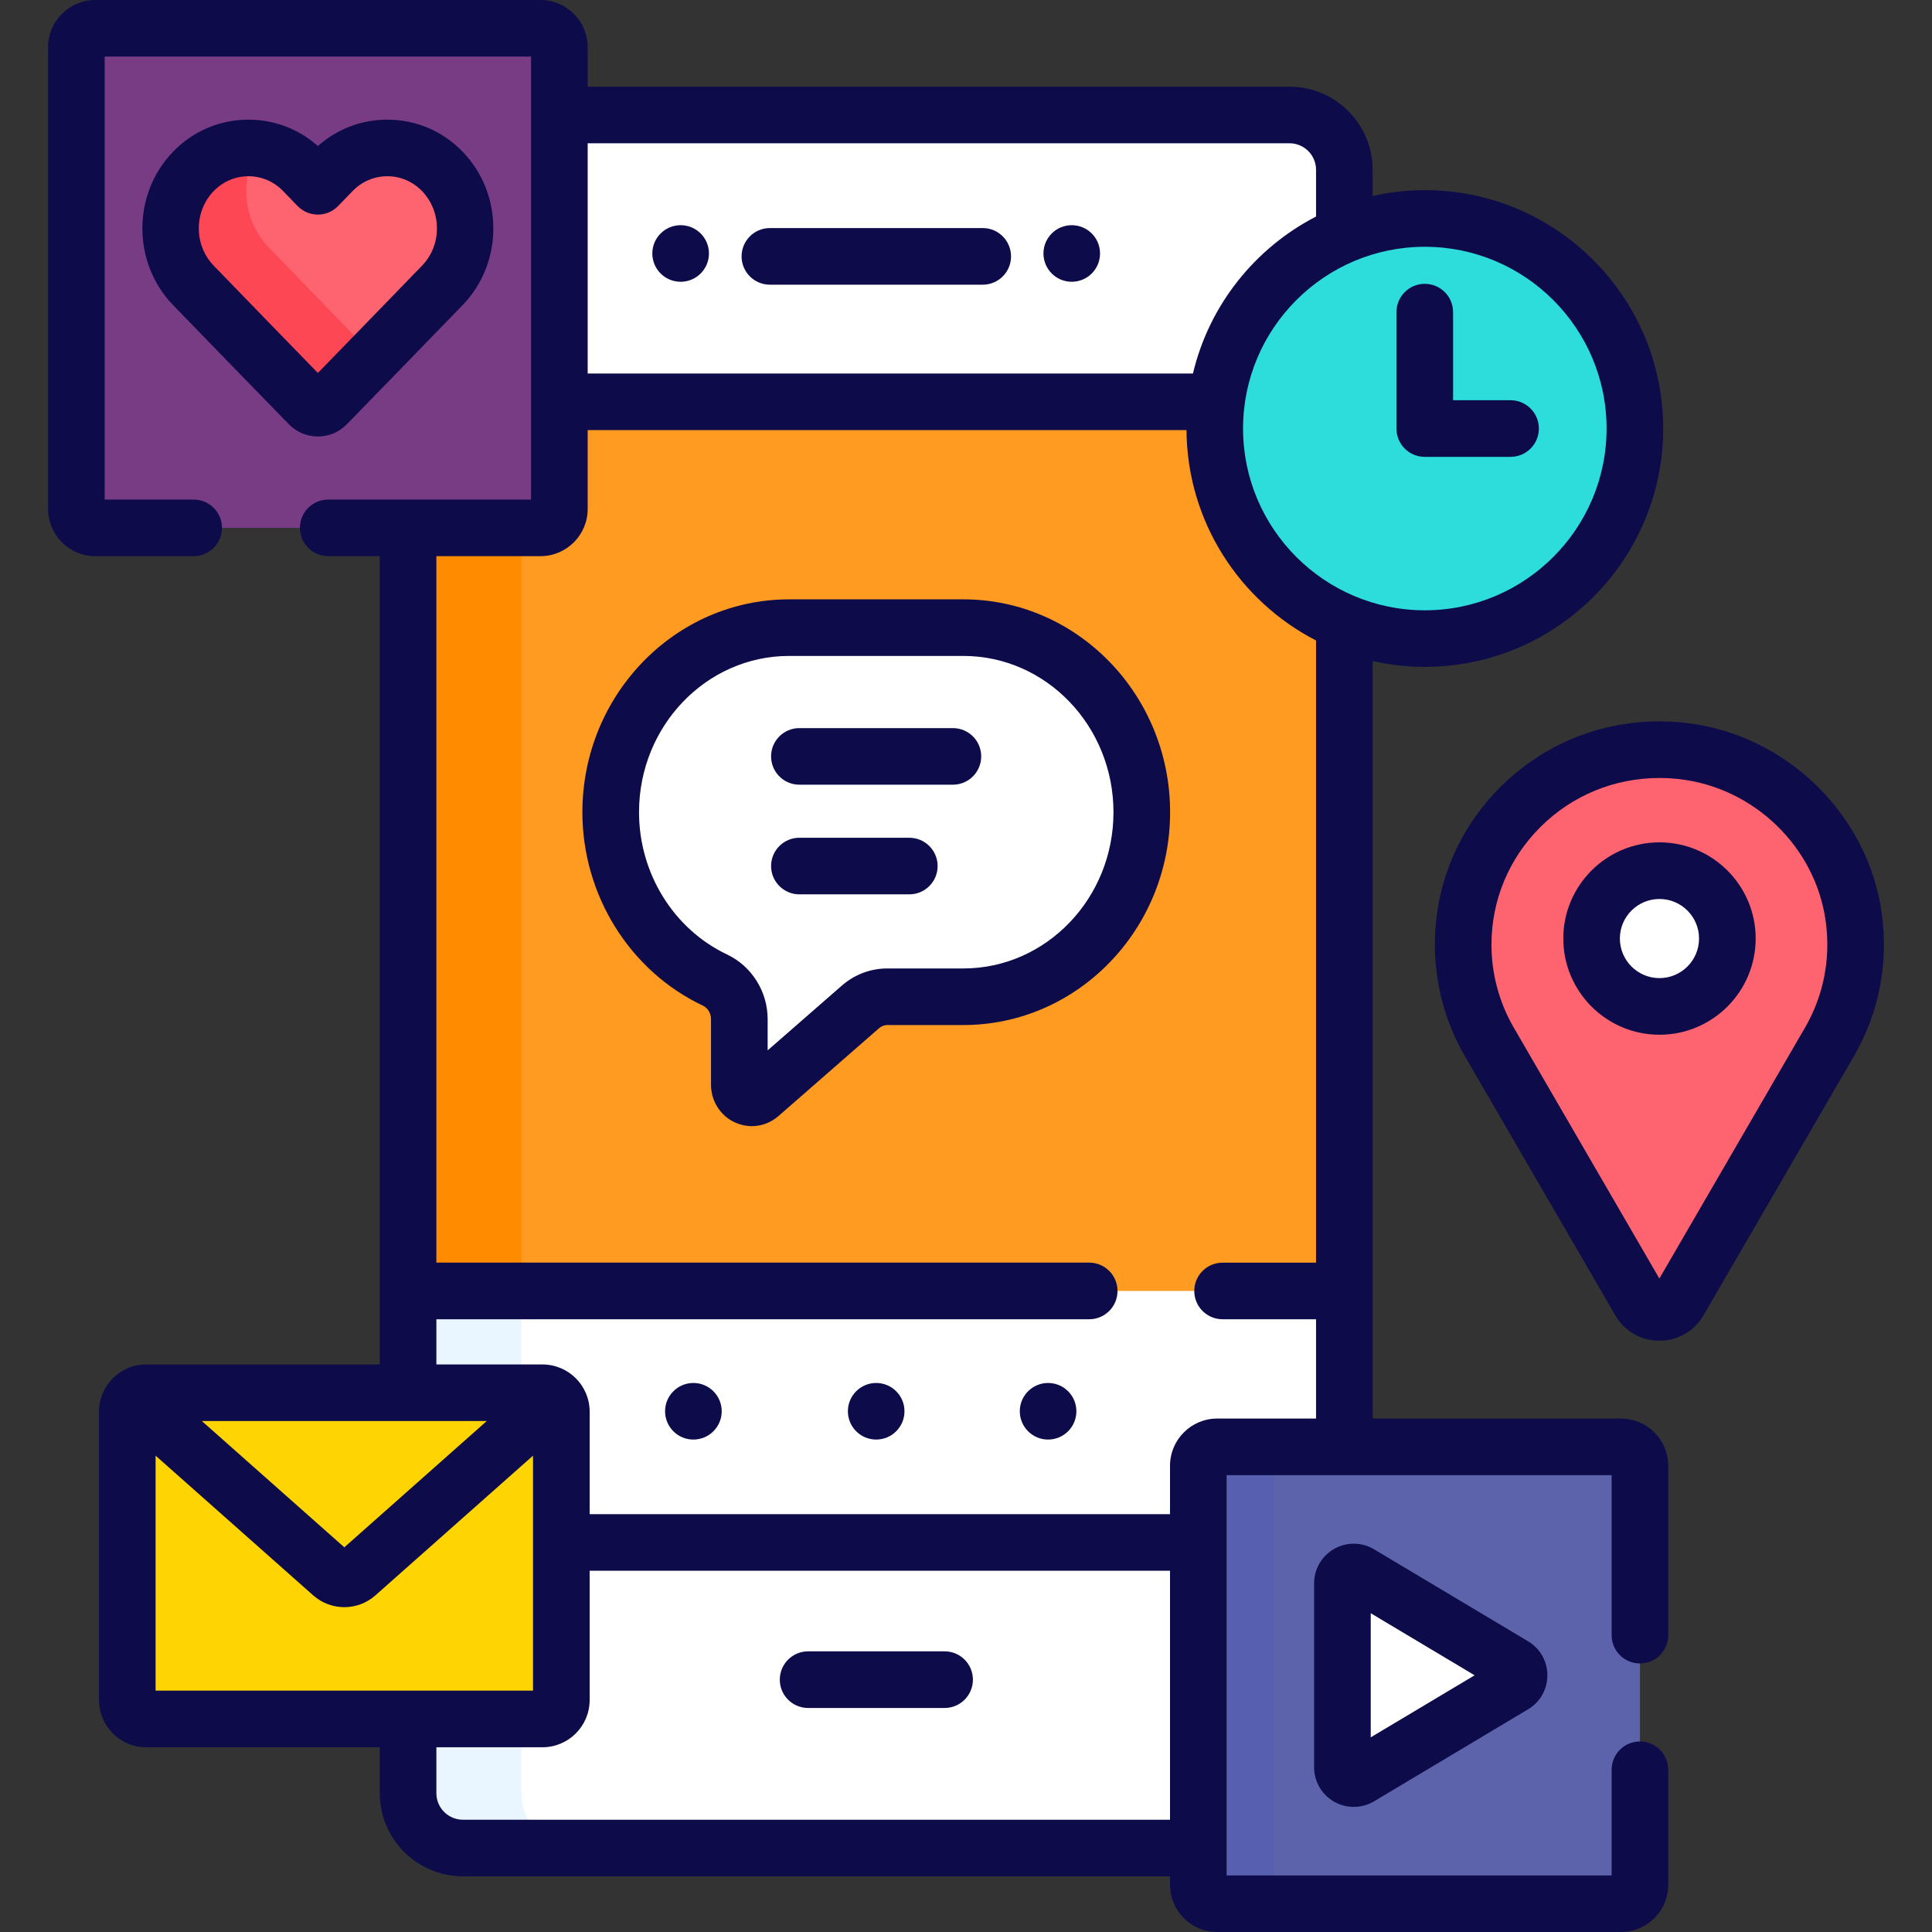 <svg width="45" height="45" viewBox="0 0 45 45" fill="none" xmlns="http://www.w3.org/2000/svg">
<rect x="0" y="0" width="45" height="45" fill="#333333" stroke="none"/>
<path d="M28.296 9.981C28.296 7.943 29.542 6.197 31.314 5.461V3.955C31.314 3.249 30.742 2.678 30.037 2.678H13.03V11.856C13.03 12.098 12.834 12.295 12.591 12.295H9.507V32.44H12.637C12.88 32.44 13.076 32.637 13.076 32.879V39.598C13.076 39.84 12.88 40.037 12.637 40.037H9.507V41.767C9.507 42.472 10.079 43.044 10.784 43.044H27.913V34.14C27.913 33.897 28.109 33.701 28.352 33.701H31.314V14.501C29.542 13.765 28.296 12.019 28.296 9.981Z" fill="white"/>
<path d="M12.144 41.767V40.037H9.507V41.767C9.507 42.472 10.079 43.044 10.784 43.044H13.421C12.715 43.044 12.144 42.472 12.144 41.767Z" fill="#EAF6FF"/>
<path d="M28.296 9.981C28.296 9.77 28.311 9.563 28.337 9.359H13.03V11.856C13.03 12.099 12.834 12.295 12.591 12.295H9.507V32.44H12.637C12.88 32.44 13.076 32.637 13.076 32.88V35.927H27.913V34.14C27.913 33.898 28.109 33.701 28.352 33.701H31.314V14.501C29.542 13.765 28.296 12.019 28.296 9.981Z" fill="#FF9B21"/>
<path d="M9.507 12.295H12.144V30.069H9.507V12.295Z" fill="#FF8C00"/>
<path d="M12.637 32.44C12.88 32.44 13.076 32.636 13.076 32.879V35.927H27.913V34.14C27.913 33.897 28.109 33.7 28.352 33.7H31.314V30.068H9.507V32.44H12.637Z" fill="white"/>
<path d="M9.507 30.068H12.144V32.44H9.507V30.068Z" fill="#EAF6FF"/>
<path d="M12.635 40.037H3.404C3.162 40.037 2.965 39.841 2.965 39.598V32.879C2.965 32.637 3.162 32.44 3.404 32.44H12.635C12.878 32.44 13.075 32.637 13.075 32.879V39.598C13.075 39.841 12.878 40.037 12.635 40.037Z" fill="#FED402"/>
<path d="M8.307 36.667L12.936 32.564C12.857 32.487 12.752 32.44 12.636 32.44H3.405C3.289 32.44 3.184 32.487 3.105 32.564L7.735 36.667C7.899 36.813 8.142 36.813 8.307 36.667Z" fill="#FED402"/>
<path d="M38.08 9.982C38.08 12.684 35.89 14.874 33.188 14.874C30.485 14.874 28.295 12.684 28.295 9.982C28.295 7.279 30.485 5.089 33.188 5.089C35.89 5.089 38.08 7.279 38.08 9.982Z" fill="#2CDDDC"/>
<path d="M22.436 14.619H18.377C16.082 14.619 14.222 16.544 14.222 18.918C14.222 20.654 15.217 22.148 16.649 22.827C16.994 22.99 17.218 23.344 17.218 23.737V25.27C17.218 25.525 17.506 25.664 17.694 25.499L20.04 23.452C20.214 23.3 20.435 23.216 20.663 23.216H22.436C24.731 23.216 26.592 21.292 26.592 18.918C26.592 16.544 24.731 14.619 22.436 14.619Z" fill="white"/>
<path d="M38.651 17.461C38.821 17.461 38.994 17.471 39.164 17.489C41.222 17.711 42.911 19.351 43.181 21.388C43.314 22.396 43.119 23.389 42.617 24.258L39.108 30.307C38.97 30.543 38.743 30.569 38.651 30.569C38.56 30.569 38.332 30.543 38.195 30.307L34.684 24.257C34.29 23.573 34.081 22.794 34.081 22.003C34.081 20.79 34.556 19.649 35.42 18.791C36.283 17.934 37.43 17.461 38.651 17.461C38.651 17.461 38.651 17.461 38.651 17.461Z" fill="#FE646F"/>
<path d="M38.651 23.441C39.525 23.441 40.232 22.734 40.232 21.86C40.232 20.987 39.525 20.279 38.651 20.279C37.778 20.279 37.07 20.987 37.07 21.86C37.07 22.734 37.778 23.441 38.651 23.441Z" fill="white"/>
<path d="M37.759 44.341H28.352C28.109 44.341 27.912 44.144 27.912 43.901V34.14C27.912 33.898 28.109 33.701 28.352 33.701H37.759C38.002 33.701 38.198 33.898 38.198 34.14V43.901C38.198 44.144 38.002 44.341 37.759 44.341Z" fill="#5C63AB"/>
<path d="M29.67 43.901V34.14C29.67 33.898 29.867 33.701 30.109 33.701H28.352C28.109 33.701 27.912 33.898 27.912 34.14V43.901C27.912 44.144 28.109 44.341 28.352 44.341H30.109C29.867 44.341 29.67 44.144 29.67 43.901Z" fill="#575FB0"/>
<path d="M35.249 38.794L31.663 36.652C31.487 36.547 31.264 36.674 31.264 36.878V41.163C31.264 41.368 31.487 41.494 31.663 41.389L35.249 39.247C35.421 39.145 35.421 38.897 35.249 38.794Z" fill="white"/>
<path d="M12.59 12.295H2.22C1.977 12.295 1.78 12.098 1.78 11.856V1.099C1.78 0.856 1.977 0.659 2.22 0.659H12.59C12.832 0.659 13.029 0.856 13.029 1.099V11.856C13.029 12.098 12.832 12.295 12.59 12.295Z" fill="#783C85"/>
<path d="M7.406 9.508C7.332 9.508 7.259 9.479 7.203 9.422C6.741 8.95 5.515 7.688 4.506 6.646C3.799 5.915 3.799 4.725 4.506 3.993C4.847 3.64 5.303 3.446 5.788 3.446C6.274 3.446 6.73 3.64 7.071 3.993L7.406 4.339L7.741 3.993C8.082 3.64 8.537 3.446 9.023 3.446C9.509 3.446 9.964 3.64 10.306 3.993C11.013 4.725 11.013 5.915 10.306 6.646C9.296 7.688 8.071 8.95 7.609 9.422C7.553 9.479 7.479 9.508 7.406 9.508Z" fill="#FE646F"/>
<path d="M6.264 5.767C5.659 5.142 5.573 4.183 6.002 3.46C5.932 3.451 5.861 3.446 5.788 3.446C5.303 3.446 4.847 3.64 4.506 3.993C3.799 4.725 3.799 5.915 4.506 6.646C5.515 7.688 6.741 8.95 7.203 9.422C7.259 9.479 7.332 9.508 7.406 9.508C7.479 9.508 7.553 9.479 7.609 9.422C7.834 9.193 8.239 8.776 8.712 8.289C8.145 7.708 7.127 6.658 6.264 5.767Z" fill="#FD4755"/>
<path d="M18.822 39.782H22.002C22.366 39.782 22.661 39.487 22.661 39.123C22.661 38.758 22.366 38.463 22.002 38.463H18.822C18.458 38.463 18.163 38.758 18.163 39.123C18.163 39.487 18.458 39.782 18.822 39.782Z" fill="#0D0B49"/>
<path d="M17.932 6.631H22.89C23.254 6.631 23.549 6.336 23.549 5.972C23.549 5.608 23.254 5.312 22.89 5.312H17.932C17.567 5.312 17.273 5.608 17.273 5.972C17.273 6.336 17.568 6.631 17.932 6.631Z" fill="#0D0B49"/>
<path d="M15.854 6.563C16.218 6.563 16.513 6.268 16.513 5.904C16.513 5.54 16.218 5.245 15.854 5.245C15.489 5.245 15.194 5.54 15.194 5.904C15.194 6.268 15.489 6.563 15.854 6.563Z" fill="#0D0B49"/>
<path d="M24.963 6.563C25.327 6.563 25.622 6.268 25.622 5.904C25.622 5.54 25.327 5.245 24.963 5.245C24.599 5.245 24.304 5.54 24.304 5.904C24.304 6.268 24.599 6.563 24.963 6.563Z" fill="#0D0B49"/>
<path d="M20.408 33.53C20.772 33.53 21.067 33.235 21.067 32.871C21.067 32.507 20.772 32.212 20.408 32.212C20.044 32.212 19.749 32.507 19.749 32.871C19.749 33.235 20.044 33.53 20.408 33.53Z" fill="#0D0B49"/>
<path d="M16.15 33.53C16.514 33.53 16.81 33.235 16.81 32.871C16.81 32.507 16.514 32.212 16.15 32.212C15.786 32.212 15.491 32.507 15.491 32.871C15.491 33.235 15.786 33.53 16.15 33.53Z" fill="#0D0B49"/>
<path d="M24.412 33.53C24.776 33.53 25.071 33.235 25.071 32.871C25.071 32.507 24.776 32.212 24.412 32.212C24.048 32.212 23.753 32.507 23.753 32.871C23.753 33.235 24.048 33.53 24.412 33.53Z" fill="#0D0B49"/>
<path d="M33.185 10.641H35.184C35.548 10.641 35.843 10.346 35.843 9.982C35.843 9.617 35.548 9.322 35.184 9.322H33.845V7.27C33.845 6.906 33.55 6.611 33.185 6.611C32.821 6.611 32.526 6.906 32.526 7.27V9.982C32.526 10.346 32.821 10.641 33.185 10.641Z" fill="#0D0B49"/>
<path d="M22.439 13.96H18.38C15.725 13.96 13.565 16.184 13.565 18.918C13.565 20.847 14.666 22.615 16.369 23.422C16.486 23.477 16.561 23.601 16.561 23.737V25.27C16.561 25.647 16.781 25.99 17.121 26.145C17.248 26.202 17.381 26.23 17.513 26.23C17.735 26.23 17.954 26.15 18.131 25.996L20.476 23.948C20.53 23.901 20.598 23.875 20.666 23.875H22.439C25.094 23.875 27.254 21.651 27.254 18.918C27.254 16.184 25.094 13.96 22.439 13.96ZM22.439 22.557H20.666C20.279 22.557 19.904 22.698 19.61 22.955L17.88 24.465V23.737C17.88 23.094 17.508 22.503 16.934 22.231C15.688 21.641 14.884 20.34 14.884 18.918C14.884 16.911 16.452 15.278 18.38 15.278H22.439C24.367 15.278 25.935 16.911 25.935 18.918C25.936 20.924 24.367 22.557 22.439 22.557Z" fill="#0D0B49"/>
<path d="M22.195 16.959H18.619C18.255 16.959 17.96 17.253 17.96 17.618C17.96 17.982 18.255 18.277 18.619 18.277H22.195C22.559 18.277 22.854 17.982 22.854 17.618C22.854 17.253 22.559 16.959 22.195 16.959Z" fill="#0D0B49"/>
<path d="M21.18 19.513H18.619C18.255 19.513 17.96 19.808 17.96 20.172C17.96 20.536 18.255 20.831 18.619 20.831H21.18C21.544 20.831 21.839 20.536 21.839 20.172C21.839 19.808 21.544 19.513 21.18 19.513Z" fill="#0D0B49"/>
<path d="M43.834 21.302C43.525 18.967 41.59 17.088 39.234 16.834C39.04 16.813 38.844 16.802 38.65 16.802H38.65C37.254 16.802 35.941 17.343 34.954 18.324C33.965 19.306 33.421 20.613 33.421 22.003C33.421 22.909 33.66 23.803 34.113 24.588L37.624 30.638C37.839 31.007 38.222 31.228 38.65 31.228C39.078 31.228 39.462 31.007 39.677 30.638L43.188 24.588C43.763 23.592 43.986 22.455 43.834 21.302ZM42.047 23.927L38.65 29.78L35.254 23.927C34.917 23.344 34.739 22.678 34.739 22.003C34.739 20.967 35.146 19.992 35.883 19.259C36.622 18.525 37.605 18.121 38.65 18.121C38.797 18.121 38.945 18.129 39.093 18.145C40.852 18.334 42.297 19.735 42.526 21.474C42.641 22.338 42.474 23.186 42.047 23.927Z" fill="#0D0B49"/>
<path d="M38.652 19.62C37.417 19.62 36.412 20.625 36.412 21.86C36.412 23.096 37.417 24.101 38.652 24.101C39.888 24.101 40.893 23.096 40.893 21.86C40.893 20.625 39.888 19.62 38.652 19.62ZM38.652 22.782C38.144 22.782 37.73 22.369 37.73 21.86C37.73 21.352 38.144 20.939 38.652 20.939C39.161 20.939 39.574 21.352 39.574 21.86C39.574 22.369 39.161 22.782 38.652 22.782Z" fill="#0D0B49"/>
<path d="M32.004 36.086C31.72 35.916 31.364 35.912 31.076 36.076C30.787 36.24 30.608 36.547 30.608 36.879V41.163C30.608 41.495 30.787 41.802 31.076 41.966C31.217 42.046 31.374 42.086 31.531 42.086C31.695 42.086 31.859 42.042 32.005 41.956L35.592 39.813C35.873 39.645 36.041 39.349 36.041 39.021C36.041 38.693 35.873 38.397 35.592 38.229L32.004 36.086ZM31.927 40.466V37.575L34.347 39.021L31.927 40.466Z" fill="#0D0B49"/>
<path d="M8.078 9.883C8.562 9.388 9.834 8.077 10.777 7.105C11.729 6.12 11.729 4.519 10.777 3.535C10.311 3.052 9.687 2.787 9.021 2.787C8.419 2.787 7.852 3.004 7.404 3.401C6.955 3.004 6.388 2.787 5.786 2.787C5.12 2.787 4.496 3.052 4.03 3.535C3.078 4.519 3.079 6.12 4.03 7.105C4.973 8.077 6.245 9.388 6.73 9.883C6.909 10.066 7.149 10.167 7.404 10.167C7.659 10.167 7.898 10.066 8.078 9.883ZM4.978 6.188C4.515 5.709 4.515 4.93 4.977 4.451C5.193 4.228 5.481 4.105 5.786 4.105C6.092 4.105 6.379 4.228 6.595 4.451L6.93 4.797C7.054 4.926 7.225 4.998 7.404 4.998C7.582 4.998 7.753 4.926 7.877 4.797L8.212 4.451C8.428 4.228 8.715 4.105 9.021 4.105C9.327 4.105 9.614 4.228 9.83 4.451C10.293 4.93 10.293 5.709 9.83 6.188C9.031 7.013 7.994 8.082 7.404 8.687C6.813 8.081 5.777 7.013 4.978 6.188Z" fill="#0D0B49"/>
<path d="M37.758 33.041H31.971V15.397C32.363 15.485 32.769 15.533 33.187 15.533C36.248 15.533 38.739 13.042 38.739 9.981C38.739 6.92 36.248 4.429 33.187 4.429C32.769 4.429 32.363 4.477 31.971 4.565V3.955C31.971 2.887 31.103 2.019 30.035 2.019H13.688V1.099C13.688 0.493 13.195 0 12.589 0H2.219C1.613 0 1.12 0.493 1.12 1.099V11.856C1.12 12.462 1.613 12.954 2.219 12.954H4.511C4.875 12.954 5.17 12.659 5.17 12.295C5.17 11.931 4.875 11.636 4.511 11.636H2.438V1.318H12.369V11.636H7.646C7.281 11.636 6.986 11.931 6.986 12.295C6.986 12.659 7.281 12.954 7.646 12.954H8.846V31.781H3.404C2.798 31.781 2.306 32.273 2.306 32.879V39.598C2.306 40.204 2.798 40.697 3.404 40.697H8.846V41.767C8.846 42.835 9.714 43.703 10.782 43.703H27.252V43.901C27.252 44.507 27.744 45 28.35 45H37.758C38.363 45 38.856 44.507 38.856 43.901V41.221C38.856 40.857 38.561 40.562 38.197 40.562C37.833 40.562 37.538 40.857 37.538 41.221V43.682H28.57V34.36H37.538V38.086C37.538 38.45 37.833 38.745 38.197 38.745C38.561 38.745 38.856 38.45 38.856 38.086V34.14C38.856 33.534 38.363 33.041 37.758 33.041ZM37.42 9.981C37.42 12.316 35.521 14.215 33.187 14.215C30.853 14.215 28.953 12.316 28.953 9.981C28.953 7.647 30.853 5.748 33.187 5.748C35.521 5.748 37.42 7.647 37.42 9.981ZM30.035 3.337C30.376 3.337 30.653 3.614 30.653 3.955V5.044C29.23 5.777 28.164 7.106 27.786 8.7H13.688V3.337H30.035ZM11.337 33.099L8.02 36.04L4.702 33.099H11.337ZM3.624 39.378V33.905L7.296 37.16C7.503 37.343 7.761 37.434 8.02 37.434C8.278 37.434 8.537 37.343 8.743 37.16L12.415 33.905V39.378H3.624ZM27.252 42.385H10.782C10.441 42.385 10.164 42.108 10.164 41.767V40.697H12.635C13.241 40.697 13.734 40.204 13.734 39.598V36.586H27.252V42.385ZM28.476 30.728H30.653V33.041H28.35C27.744 33.041 27.252 33.534 27.252 34.14V35.268H13.734V32.879C13.734 32.273 13.241 31.781 12.635 31.781H10.164V30.728H25.37C25.734 30.728 26.029 30.433 26.029 30.069C26.029 29.704 25.734 29.409 25.37 29.409H10.164V12.954H12.589C13.195 12.954 13.688 12.462 13.688 11.856V10.018H27.636C27.65 12.151 28.873 14.001 30.653 14.918V29.41H28.476C28.111 29.41 27.817 29.705 27.817 30.069C27.817 30.433 28.111 30.728 28.476 30.728Z" fill="#0D0B49"/>
</svg>
